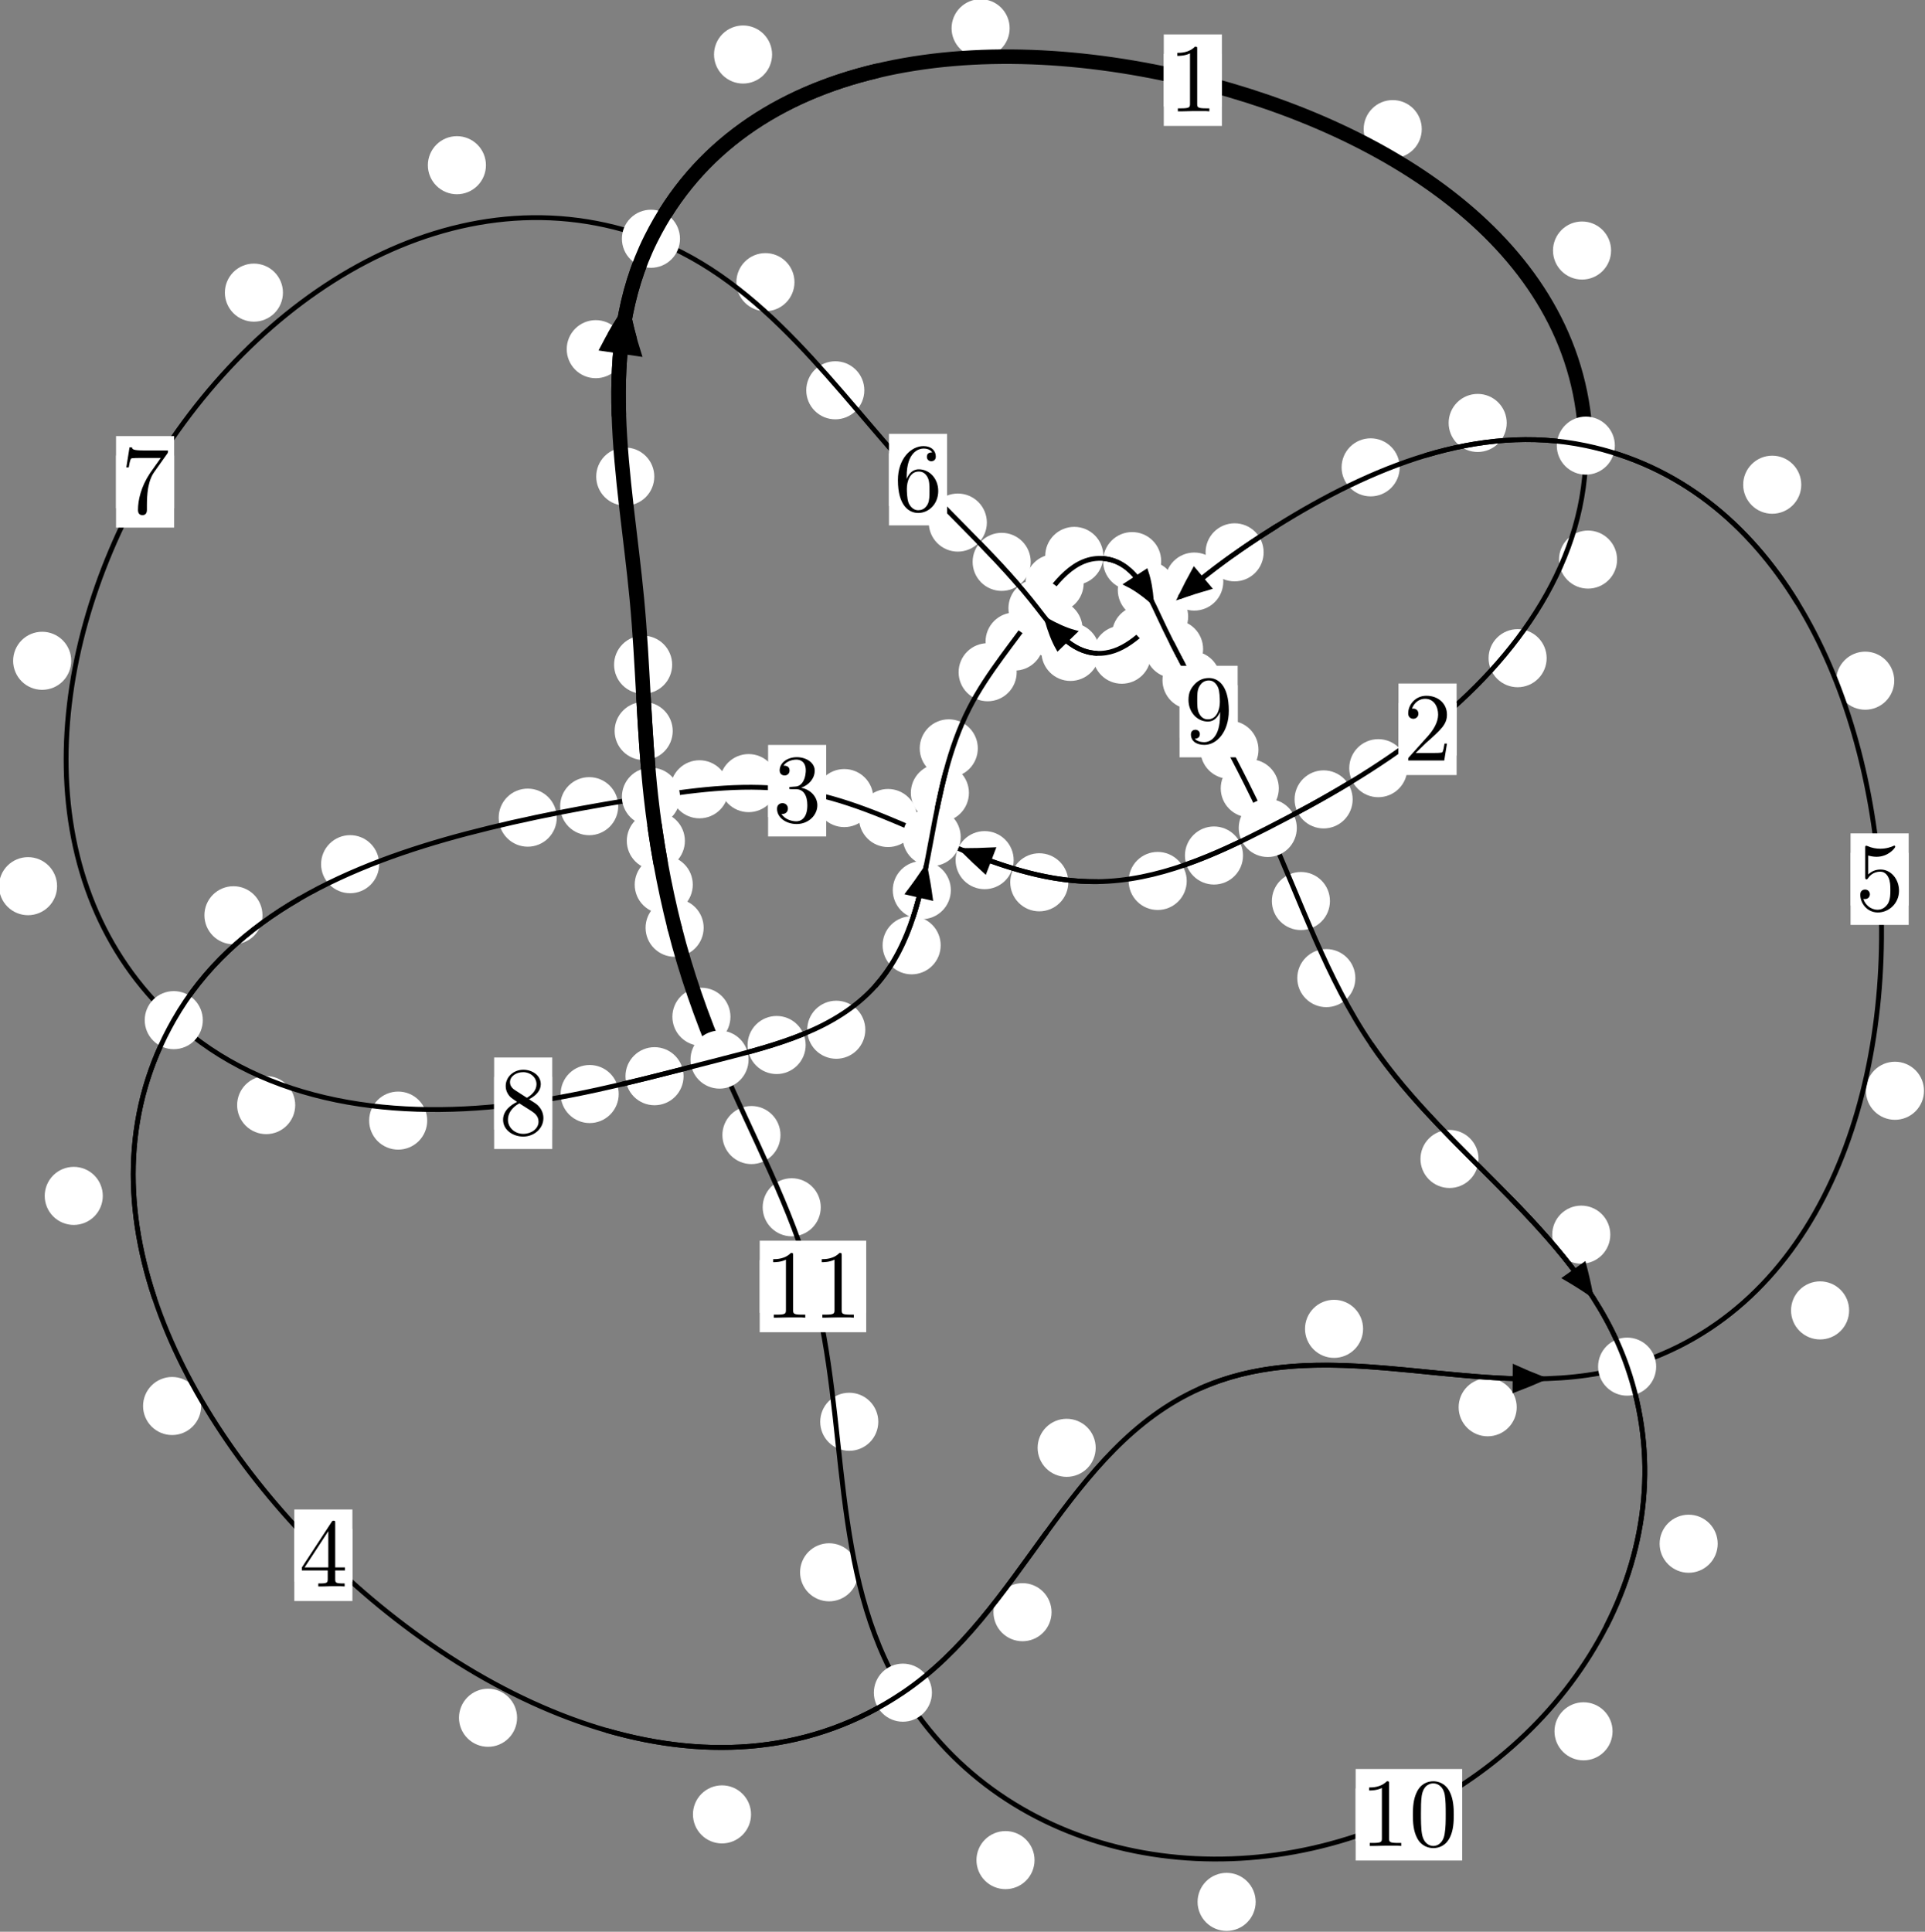 <?xml version="1.0"?>
<!-- Created by MetaPost 1.999 on 2021.07.06:0004 -->
<svg version="1.1" xmlns="http://www.w3.org/2000/svg" xmlns:xlink="http://www.w3.org/1999/xlink" width="198.132" height="198.818" viewBox="0 0 198.132 198.818">
<rect x="0" y="0" width="198.132" height="198.818" fill="#808080" stroke="none"/>
<!-- Original BoundingBox: -67.102951 -116.734497 131.029480 82.083252 -->
  <defs>
    <g transform="scale(0.01,0.01)" id="GLYPHcmr10_48">
      <path style="fill-rule: evenodd;" d="M460 -320C460 -400,455 -480,420 -554C374 -650,292 -666,250 -666C190 -666,117 -640,76 -547C44 -478,39 -400,39 -320C39 -245,43 -155,84 -79C127 2,200 22,249 22C303 22,379 1,423 -94C455 -163,460 -241,460 -320M249 -0C210 -0,151 -25,133 -121C122 -181,122 -273,122 -332C122 -396,122 -462,130 -516C149 -635,224 -644,249 -644C282 -644,348 -626,367 -527C377 -471,377 -395,377 -332C377 -257,377 -189,366 -125C351 -30,294 -0,249 -0"></path>
    </g>
    <g transform="scale(0.01,0.01)" id="GLYPHcmr10_49">
      <path style="fill-rule: evenodd;" d="M294 -640C294 -664,294 -666,271 -666C209 -602,121 -602,89 -602L89 -571C109 -571,168 -571,220 -597L220 -79C220 -43,217 -31,127 -31L95 -31L95 -0L257 -0L130 -3L217 -3L257 -3L297 -3L384 -3L419 -0L419 -31L387 -31C297 -31,294 -42,294 -79"></path>
    </g>
    <g transform="scale(0.01,0.01)" id="GLYPHcmr10_50">
      <path style="fill-rule: evenodd;" d="M127 -77L233 -180C389 -318,449 -372,449 -472C449 -586,359 -666,237 -666C124 -666,50 -574,50 -485C50 -429,100 -429,103 -429C120 -429,155 -441,155 -482C155 -508,137 -534,102 -534C94 -534,92 -534,89 -533C112 -598,166 -635,224 -635C315 -635,358 -554,358 -472C358 -392,308 -313,253 -251L61 -37C50 -26,50 -24,50 -0L421 -0L449 -174L424 -174C419 -144,412 -100,402 -85C395 -77,329 -77,307 -77"></path>
    </g>
    <g transform="scale(0.01,0.01)" id="GLYPHcmr10_51">
      <path style="fill-rule: evenodd;" d="M290 -352C372 -379,430 -449,430 -528C430 -610,342 -666,246 -666C145 -666,69 -606,69 -530C69 -497,91 -478,120 -478C151 -478,171 -500,171 -529C171 -579,124 -579,109 -579C140 -628,206 -641,242 -641C283 -641,338 -619,338 -529C338 -517,336 -459,310 -415C280 -367,246 -364,221 -363C213 -362,189 -360,182 -360C174 -359,167 -358,167 -348C167 -337,174 -337,191 -337L235 -337C317 -337,354 -269,354 -171C354 -35,285 -6,241 -6C198 -6,123 -23,88 -82C123 -77,154 -99,154 -137C154 -173,127 -193,98 -193C74 -193,42 -179,42 -135C42 -44,135 22,244 22C366 22,457 -69,457 -171C457 -253,394 -331,290 -352"></path>
    </g>
    <g transform="scale(0.01,0.01)" id="GLYPHcmr10_52">
      <path style="fill-rule: evenodd;" d="M294 -165L294 -78C294 -42,292 -31,218 -31L197 -31L197 -0L332 -0L238 -3L290 -3L332 -3L374 -3L427 -3L468 -0L468 -31L447 -31C373 -31,371 -42,371 -78L371 -165L471 -165L471 -196L371 -196L371 -651C371 -671,371 -677,355 -677C346 -677,343 -677,335 -665L28 -196L28 -165M300 -196L56 -196L300 -569"></path>
    </g>
    <g transform="scale(0.01,0.01)" id="GLYPHcmr10_53">
      <path style="fill-rule: evenodd;" d="M449 -201C449 -320,367 -420,259 -420C211 -420,168 -404,132 -369L132 -564C152 -558,185 -551,217 -551C340 -551,410 -642,410 -655C410 -661,407 -666,400 -666C399 -666,397 -666,392 -663C372 -654,323 -634,256 -634C216 -634,170 -641,123 -662C115 -665,113 -665,111 -665C101 -665,101 -657,101 -641L101 -345C101 -327,101 -319,115 -319C122 -319,124 -322,128 -328C139 -344,176 -398,257 -398C309 -398,334 -352,342 -334C358 -297,360 -258,360 -208C360 -173,360 -113,336 -71C312 -32,275 -6,229 -6C156 -6,99 -59,82 -118C85 -117,88 -116,99 -116C132 -116,149 -141,149 -165C149 -189,132 -214,99 -214C85 -214,50 -207,50 -161C50 -75,119 22,231 22C347 22,449 -74,449 -201"></path>
    </g>
    <g transform="scale(0.01,0.01)" id="GLYPHcmr10_54">
      <path style="fill-rule: evenodd;" d="M132 -328L132 -352C132 -605,256 -641,307 -641C331 -641,373 -635,395 -601C380 -601,340 -601,340 -556C340 -525,364 -510,386 -510C402 -510,432 -519,432 -558C432 -618,388 -666,305 -666C177 -666,42 -537,42 -316C42 -49,158 22,251 22C362 22,457 -72,457 -204C457 -331,368 -427,257 -427C189 -427,152 -376,132 -328M251 -6C188 -6,158 -66,152 -81C134 -128,134 -208,134 -226C134 -304,166 -404,256 -404C272 -404,318 -404,349 -342C367 -305,367 -254,367 -205C367 -157,367 -107,350 -71C320 -11,274 -6,251 -6"></path>
    </g>
    <g transform="scale(0.01,0.01)" id="GLYPHcmr10_55">
      <path style="fill-rule: evenodd;" d="M476 -609C485 -621,485 -623,485 -644L242 -644C120 -644,118 -657,114 -676L89 -676L56 -470L81 -470C84 -486,93 -549,106 -561C113 -567,191 -567,204 -567L411 -567C400 -551,321 -442,299 -409C209 -274,176 -135,176 -33C176 -23,176 22,222 22C268 22,268 -23,268 -33L268 -84C268 -139,271 -194,279 -248C283 -271,297 -357,341 -419"></path>
    </g>
    <g transform="scale(0.01,0.01)" id="GLYPHcmr10_56">
      <path style="fill-rule: evenodd;" d="M163 -457C117 -487,113 -521,113 -538C113 -599,178 -641,249 -641C322 -641,386 -589,386 -517C386 -460,347 -412,287 -377M309 -362C381 -399,430 -451,430 -517C430 -609,341 -666,250 -666C150 -666,69 -592,69 -499C69 -481,71 -436,113 -389C124 -377,161 -352,186 -335C128 -306,42 -250,42 -151C42 -45,144 22,249 22C362 22,457 -61,457 -168C457 -204,446 -249,408 -291C389 -312,373 -322,309 -362M209 -320L332 -242C360 -223,407 -193,407 -132C407 -58,332 -6,250 -6C164 -6,92 -68,92 -151C92 -209,124 -273,209 -320"></path>
    </g>
    <g transform="scale(0.01,0.01)" id="GLYPHcmr10_57">
      <path style="fill-rule: evenodd;" d="M367 -318L367 -286C367 -52,263 -6,205 -6C188 -6,134 -8,107 -42C151 -42,159 -71,159 -88C159 -119,135 -134,113 -134C97 -134,67 -125,67 -86C67 -19,121 22,206 22C335 22,457 -114,457 -329C457 -598,342 -666,253 -666C198 -666,149 -648,106 -603C65 -558,42 -516,42 -441C42 -316,130 -218,242 -218C303 -218,344 -260,367 -318M243 -241C227 -241,181 -241,150 -304C132 -341,132 -391,132 -440C132 -494,132 -541,153 -578C180 -628,218 -641,253 -641C299 -641,332 -607,349 -562C361 -530,365 -467,365 -421C365 -338,331 -241,243 -241"></path>
    </g>
  </defs>
  <path d="M71.305 91.052C71.305 90.259,70.991 89.499,70.43 88.939C69.87 88.378,69.109 88.063,68.317 88.063C67.524 88.063,66.764 88.378,66.203 88.939C65.643 89.499,65.328 90.259,65.328 91.052C65.328 91.845,65.643 92.605,66.203 93.165C66.764 93.726,67.524 94.041,68.317 94.041C69.109 94.041,69.87 93.726,70.43 93.165C70.991 92.605,71.305 91.845,71.305 91.052Z" style="fill: rgb(100%,100%,100%);stroke: none;"></path>
  <path d="M72.424 95.487C72.424 94.694,72.109 93.934,71.548 93.373C70.988 92.813,70.228 92.498,69.435 92.498C68.642 92.498,67.882 92.813,67.322 93.373C66.761 93.934,66.446 94.694,66.446 95.487C66.446 96.279,66.761 97.04,67.322 97.6C67.882 98.161,68.642 98.476,69.435 98.476C70.228 98.476,70.988 98.161,71.548 97.6C72.109 97.04,72.424 96.279,72.424 95.487Z" style="fill: rgb(100%,100%,100%);stroke: none;"></path>
  <path d="M69.24 75.235C69.24 74.442,68.925 73.682,68.365 73.122C67.804 72.561,67.044 72.246,66.251 72.246C65.459 72.246,64.698 72.561,64.138 73.122C63.577 73.682,63.262 74.442,63.262 75.235C63.262 76.028,63.577 76.788,64.138 77.348C64.698 77.909,65.459 78.224,66.251 78.224C67.044 78.224,67.804 77.909,68.365 77.348C68.925 76.788,69.24 76.028,69.24 75.235Z" style="fill: rgb(100%,100%,100%);stroke: none;"></path>
  <path d="M70.492 86.546C70.492 85.753,70.177 84.993,69.616 84.433C69.056 83.872,68.296 83.557,67.503 83.557C66.71 83.557,65.95 83.872,65.39 84.433C64.829 84.993,64.514 85.753,64.514 86.546C64.514 87.339,64.829 88.099,65.39 88.659C65.95 89.22,66.71 89.535,67.503 89.535C68.296 89.535,69.056 89.22,69.616 88.659C70.177 88.099,70.492 87.339,70.492 86.546Z" style="fill: rgb(100%,100%,100%);stroke: none;"></path>
  <path d="M67.343 49.052C67.343 48.259,67.028 47.499,66.468 46.938C65.907 46.378,65.147 46.063,64.354 46.063C63.562 46.063,62.801 46.378,62.241 46.938C61.681 47.499,61.366 48.259,61.366 49.052C61.366 49.844,61.681 50.604,62.241 51.165C62.801 51.725,63.562 52.04,64.354 52.04C65.147 52.04,65.907 51.725,66.468 51.165C67.028 50.604,67.343 49.844,67.343 49.052Z" style="fill: rgb(100%,100%,100%);stroke: none;"></path>
  <path d="M69.182 68.414C69.182 67.622,68.867 66.861,68.307 66.301C67.746 65.74,66.986 65.425,66.193 65.425C65.401 65.425,64.641 65.74,64.08 66.301C63.52 66.861,63.205 67.622,63.205 68.414C63.205 69.207,63.52 69.967,64.08 70.528C64.641 71.088,65.401 71.403,66.193 71.403C66.986 71.403,67.746 71.088,68.307 70.528C68.867 69.967,69.182 69.207,69.182 68.414Z" style="fill: rgb(100%,100%,100%);stroke: none;"></path>
  <path d="M79.468 5.611C79.468 4.819,79.153 4.058,78.593 3.498C78.032 2.937,77.272 2.622,76.479 2.622C75.687 2.622,74.926 2.937,74.366 3.498C73.805 4.058,73.491 4.819,73.491 5.611C73.491 6.404,73.805 7.164,74.366 7.725C74.926 8.285,75.687 8.6,76.479 8.6C77.272 8.6,78.032 8.285,78.593 7.725C79.153 7.164,79.468 6.404,79.468 5.611Z" style="fill: rgb(100%,100%,100%);stroke: none;"></path>
  <path d="M64.308 35.937C64.308 35.145,63.993 34.384,63.433 33.824C62.872 33.263,62.112 32.949,61.319 32.949C60.527 32.949,59.767 33.263,59.206 33.824C58.646 34.384,58.331 35.145,58.331 35.937C58.331 36.73,58.646 37.49,59.206 38.051C59.767 38.611,60.527 38.926,61.319 38.926C62.112 38.926,62.872 38.611,63.433 38.051C63.993 37.49,64.308 36.73,64.308 35.937Z" style="fill: rgb(100%,100%,100%);stroke: none;"></path>
  <path d="M146.336 13.288C146.336 12.496,146.021 11.736,145.461 11.175C144.9 10.615,144.14 10.3,143.347 10.3C142.555 10.3,141.794 10.615,141.234 11.175C140.673 11.736,140.358 12.496,140.358 13.288C140.358 14.081,140.673 14.841,141.234 15.402C141.794 15.962,142.555 16.277,143.347 16.277C144.14 16.277,144.9 15.962,145.461 15.402C146.021 14.841,146.336 14.081,146.336 13.288Z" style="fill: rgb(100%,100%,100%);stroke: none;"></path>
  <path d="M103.919 2.905C103.919 2.113,103.604 1.353,103.043 0.792C102.483 0.232,101.722 -0.083,100.93 -0.083C100.137 -0.083,99.377 0.232,98.816 0.792C98.256 1.353,97.941 2.113,97.941 2.905C97.941 3.698,98.256 4.458,98.816 5.019C99.377 5.579,100.137 5.894,100.93 5.894C101.722 5.894,102.483 5.579,103.043 5.019C103.604 4.458,103.919 3.698,103.919 2.905Z" style="fill: rgb(100%,100%,100%);stroke: none;"></path>
  <path d="M166.439 57.593C166.439 56.8,166.124 56.04,165.563 55.48C165.003 54.919,164.243 54.604,163.45 54.604C162.657 54.604,161.897 54.919,161.337 55.48C160.776 56.04,160.461 56.8,160.461 57.593C160.461 58.386,160.776 59.146,161.337 59.706C161.897 60.267,162.657 60.582,163.45 60.582C164.243 60.582,165.003 60.267,165.563 59.706C166.124 59.146,166.439 58.386,166.439 57.593Z" style="fill: rgb(100%,100%,100%);stroke: none;"></path>
  <path d="M165.821 25.785C165.821 24.992,165.506 24.232,164.946 23.672C164.385 23.111,163.625 22.796,162.833 22.796C162.04 22.796,161.28 23.111,160.719 23.672C160.159 24.232,159.844 24.992,159.844 25.785C159.844 26.578,160.159 27.338,160.719 27.898C161.28 28.459,162.04 28.774,162.833 28.774C163.625 28.774,164.385 28.459,164.946 27.898C165.506 27.338,165.821 26.578,165.821 25.785Z" style="fill: rgb(100%,100%,100%);stroke: none;"></path>
  <path d="M144.849 79.063C144.849 78.27,144.534 77.51,143.974 76.949C143.413 76.389,142.653 76.074,141.86 76.074C141.068 76.074,140.308 76.389,139.747 76.949C139.187 77.51,138.872 78.27,138.872 79.063C138.872 79.855,139.187 80.615,139.747 81.176C140.308 81.736,141.068 82.051,141.86 82.051C142.653 82.051,143.413 81.736,143.974 81.176C144.534 80.615,144.849 79.855,144.849 79.063Z" style="fill: rgb(100%,100%,100%);stroke: none;"></path>
  <path d="M159.19 67.742C159.19 66.949,158.875 66.189,158.315 65.629C157.754 65.068,156.994 64.753,156.201 64.753C155.409 64.753,154.649 65.068,154.088 65.629C153.528 66.189,153.213 66.949,153.213 67.742C153.213 68.535,153.528 69.295,154.088 69.855C154.649 70.416,155.409 70.731,156.201 70.731C156.994 70.731,157.754 70.416,158.315 69.855C158.875 69.295,159.19 68.535,159.19 67.742Z" style="fill: rgb(100%,100%,100%);stroke: none;"></path>
  <path d="M127.939 88.051C127.939 87.258,127.624 86.498,127.064 85.938C126.503 85.377,125.743 85.062,124.95 85.062C124.158 85.062,123.397 85.377,122.837 85.938C122.276 86.498,121.961 87.258,121.961 88.051C121.961 88.844,122.276 89.604,122.837 90.164C123.397 90.725,124.158 91.04,124.95 91.04C125.743 91.04,126.503 90.725,127.064 90.164C127.624 89.604,127.939 88.844,127.939 88.051Z" style="fill: rgb(100%,100%,100%);stroke: none;"></path>
  <path d="M139.223 82.275C139.223 81.482,138.908 80.722,138.348 80.162C137.787 79.601,137.027 79.286,136.235 79.286C135.442 79.286,134.682 79.601,134.121 80.162C133.561 80.722,133.246 81.482,133.246 82.275C133.246 83.068,133.561 83.828,134.121 84.388C134.682 84.949,135.442 85.264,136.235 85.264C137.027 85.264,137.787 84.949,138.348 84.388C138.908 83.828,139.223 83.068,139.223 82.275Z" style="fill: rgb(100%,100%,100%);stroke: none;"></path>
  <path d="M109.958 90.807C109.958 90.015,109.643 89.255,109.082 88.694C108.522 88.134,107.762 87.819,106.969 87.819C106.176 87.819,105.416 88.134,104.856 88.694C104.295 89.255,103.98 90.015,103.98 90.807C103.98 91.6,104.295 92.36,104.856 92.921C105.416 93.481,106.176 93.796,106.969 93.796C107.762 93.796,108.522 93.481,109.082 92.921C109.643 92.36,109.958 91.6,109.958 90.807Z" style="fill: rgb(100%,100%,100%);stroke: none;"></path>
  <path d="M122.145 90.67C122.145 89.877,121.83 89.117,121.269 88.556C120.709 87.996,119.949 87.681,119.156 87.681C118.363 87.681,117.603 87.996,117.043 88.556C116.482 89.117,116.167 89.877,116.167 90.67C116.167 91.462,116.482 92.223,117.043 92.783C117.603 93.344,118.363 93.658,119.156 93.658C119.949 93.658,120.709 93.344,121.269 92.783C121.83 92.223,122.145 91.462,122.145 90.67Z" style="fill: rgb(100%,100%,100%);stroke: none;"></path>
  <path d="M94.39 84.192C94.39 83.399,94.075 82.639,93.514 82.079C92.954 81.518,92.194 81.203,91.401 81.203C90.608 81.203,89.848 81.518,89.288 82.079C88.727 82.639,88.412 83.399,88.412 84.192C88.412 84.985,88.727 85.745,89.288 86.305C89.848 86.866,90.608 87.181,91.401 87.181C92.194 87.181,92.954 86.866,93.514 86.305C94.075 85.745,94.39 84.985,94.39 84.192Z" style="fill: rgb(100%,100%,100%);stroke: none;"></path>
  <path d="M104.333 88.527C104.333 87.735,104.018 86.975,103.458 86.414C102.897 85.854,102.137 85.539,101.344 85.539C100.552 85.539,99.792 85.854,99.231 86.414C98.671 86.975,98.356 87.735,98.356 88.527C98.356 89.32,98.671 90.08,99.231 90.641C99.792 91.201,100.552 91.516,101.344 91.516C102.137 91.516,102.897 91.201,103.458 90.641C104.018 90.08,104.333 89.32,104.333 88.527Z" style="fill: rgb(100%,100%,100%);stroke: none;"></path>
  <path d="M80.042 80.6C80.042 79.807,79.727 79.047,79.167 78.487C78.606 77.926,77.846 77.611,77.053 77.611C76.261 77.611,75.501 77.926,74.94 78.487C74.38 79.047,74.065 79.807,74.065 80.6C74.065 81.393,74.38 82.153,74.94 82.713C75.501 83.274,76.261 83.589,77.053 83.589C77.846 83.589,78.606 83.274,79.167 82.713C79.727 82.153,80.042 81.393,80.042 80.6Z" style="fill: rgb(100%,100%,100%);stroke: none;"></path>
  <path d="M89.885 82.139C89.885 81.347,89.57 80.587,89.01 80.026C88.449 79.466,87.689 79.151,86.897 79.151C86.104 79.151,85.344 79.466,84.783 80.026C84.223 80.587,83.908 81.347,83.908 82.139C83.908 82.932,84.223 83.692,84.783 84.253C85.344 84.813,86.104 85.128,86.897 85.128C87.689 85.128,88.449 84.813,89.01 84.253C89.57 83.692,89.885 82.932,89.885 82.139Z" style="fill: rgb(100%,100%,100%);stroke: none;"></path>
  <path d="M63.632 82.973C63.632 82.181,63.317 81.421,62.757 80.86C62.196 80.3,61.436 79.985,60.644 79.985C59.851 79.985,59.091 80.3,58.53 80.86C57.97 81.421,57.655 82.181,57.655 82.973C57.655 83.766,57.97 84.526,58.53 85.087C59.091 85.647,59.851 85.962,60.644 85.962C61.436 85.962,62.196 85.647,62.757 85.087C63.317 84.526,63.632 83.766,63.632 82.973Z" style="fill: rgb(100%,100%,100%);stroke: none;"></path>
  <path d="M74.98 81.236C74.98 80.443,74.665 79.683,74.104 79.122C73.544 78.562,72.784 78.247,71.991 78.247C71.198 78.247,70.438 78.562,69.878 79.122C69.317 79.683,69.002 80.443,69.002 81.236C69.002 82.028,69.317 82.789,69.878 83.349C70.438 83.91,71.198 84.224,71.991 84.224C72.784 84.224,73.544 83.91,74.104 83.349C74.665 82.789,74.98 82.028,74.98 81.236Z" style="fill: rgb(100%,100%,100%);stroke: none;"></path>
  <path d="M39.026 88.944C39.026 88.151,38.711 87.391,38.15 86.831C37.59 86.27,36.83 85.955,36.037 85.955C35.244 85.955,34.484 86.27,33.924 86.831C33.363 87.391,33.048 88.151,33.048 88.944C33.048 89.737,33.363 90.497,33.924 91.057C34.484 91.618,35.244 91.933,36.037 91.933C36.83 91.933,37.59 91.618,38.15 91.057C38.711 90.497,39.026 89.737,39.026 88.944Z" style="fill: rgb(100%,100%,100%);stroke: none;"></path>
  <path d="M57.306 84.154C57.306 83.362,56.991 82.601,56.43 82.041C55.87 81.48,55.11 81.166,54.317 81.166C53.524 81.166,52.764 81.48,52.204 82.041C51.643 82.601,51.328 83.362,51.328 84.154C51.328 84.947,51.643 85.707,52.204 86.268C52.764 86.828,53.524 87.143,54.317 87.143C55.11 87.143,55.87 86.828,56.43 86.268C56.991 85.707,57.306 84.947,57.306 84.154Z" style="fill: rgb(100%,100%,100%);stroke: none;"></path>
  <path d="M10.58 123.083C10.58 122.291,10.265 121.531,9.705 120.97C9.144 120.41,8.384 120.095,7.592 120.095C6.799 120.095,6.039 120.41,5.478 120.97C4.918 121.531,4.603 122.291,4.603 123.083C4.603 123.876,4.918 124.636,5.478 125.197C6.039 125.757,6.799 126.072,7.592 126.072C8.384 126.072,9.144 125.757,9.705 125.197C10.265 124.636,10.58 123.876,10.58 123.083Z" style="fill: rgb(100%,100%,100%);stroke: none;"></path>
  <path d="M27.017 94.199C27.017 93.407,26.702 92.647,26.142 92.086C25.581 91.526,24.821 91.211,24.029 91.211C23.236 91.211,22.476 91.526,21.915 92.086C21.355 92.647,21.04 93.407,21.04 94.199C21.04 94.992,21.355 95.752,21.915 96.313C22.476 96.873,23.236 97.188,24.029 97.188C24.821 97.188,25.581 96.873,26.142 96.313C26.702 95.752,27.017 94.992,27.017 94.199Z" style="fill: rgb(100%,100%,100%);stroke: none;"></path>
  <path d="M53.22 176.796C53.22 176.003,52.905 175.243,52.344 174.683C51.784 174.122,51.024 173.807,50.231 173.807C49.438 173.807,48.678 174.122,48.118 174.683C47.557 175.243,47.242 176.003,47.242 176.796C47.242 177.589,47.557 178.349,48.118 178.909C48.678 179.47,49.438 179.785,50.231 179.785C51.024 179.785,51.784 179.47,52.344 178.909C52.905 178.349,53.22 177.589,53.22 176.796Z" style="fill: rgb(100%,100%,100%);stroke: none;"></path>
  <path d="M20.704 144.71C20.704 143.917,20.389 143.157,19.828 142.596C19.268 142.036,18.508 141.721,17.715 141.721C16.922 141.721,16.162 142.036,15.602 142.596C15.041 143.157,14.726 143.917,14.726 144.71C14.726 145.502,15.041 146.262,15.602 146.823C16.162 147.383,16.922 147.698,17.715 147.698C18.508 147.698,19.268 147.383,19.828 146.823C20.389 146.262,20.704 145.502,20.704 144.71Z" style="fill: rgb(100%,100%,100%);stroke: none;"></path>
  <path d="M108.231 165.93C108.231 165.137,107.917 164.377,107.356 163.817C106.796 163.256,106.035 162.941,105.243 162.941C104.45 162.941,103.69 163.256,103.129 163.817C102.569 164.377,102.254 165.137,102.254 165.93C102.254 166.723,102.569 167.483,103.129 168.043C103.69 168.604,104.45 168.919,105.243 168.919C106.035 168.919,106.796 168.604,107.356 168.043C107.917 167.483,108.231 166.723,108.231 165.93Z" style="fill: rgb(100%,100%,100%);stroke: none;"></path>
  <path d="M77.301 186.741C77.301 185.948,76.986 185.188,76.425 184.628C75.865 184.067,75.104 183.752,74.312 183.752C73.519 183.752,72.759 184.067,72.198 184.628C71.638 185.188,71.323 185.948,71.323 186.741C71.323 187.534,71.638 188.294,72.198 188.854C72.759 189.415,73.519 189.73,74.312 189.73C75.104 189.73,75.865 189.415,76.425 188.854C76.986 188.294,77.301 187.534,77.301 186.741Z" style="fill: rgb(100%,100%,100%);stroke: none;"></path>
  <path d="M140.296 136.767C140.296 135.974,139.981 135.214,139.421 134.654C138.86 134.093,138.1 133.778,137.307 133.778C136.515 133.778,135.754 134.093,135.194 134.654C134.634 135.214,134.319 135.974,134.319 136.767C134.319 137.56,134.634 138.32,135.194 138.88C135.754 139.441,136.515 139.756,137.307 139.756C138.1 139.756,138.86 139.441,139.421 138.88C139.981 138.32,140.296 137.56,140.296 136.767Z" style="fill: rgb(100%,100%,100%);stroke: none;"></path>
  <path d="M112.775 149.014C112.775 148.221,112.46 147.461,111.9 146.9C111.339 146.34,110.579 146.025,109.786 146.025C108.994 146.025,108.233 146.34,107.673 146.9C107.113 147.461,106.798 148.221,106.798 149.014C106.798 149.806,107.113 150.566,107.673 151.127C108.233 151.687,108.994 152.002,109.786 152.002C110.579 152.002,111.339 151.687,111.9 151.127C112.46 150.566,112.775 149.806,112.775 149.014Z" style="fill: rgb(100%,100%,100%);stroke: none;"></path>
  <path d="M190.322 134.87C190.322 134.078,190.007 133.317,189.446 132.757C188.886 132.196,188.126 131.881,187.333 131.881C186.54 131.881,185.78 132.196,185.22 132.757C184.659 133.317,184.344 134.078,184.344 134.87C184.344 135.663,184.659 136.423,185.22 136.984C185.78 137.544,186.54 137.859,187.333 137.859C188.126 137.859,188.886 137.544,189.446 136.984C190.007 136.423,190.322 135.663,190.322 134.87Z" style="fill: rgb(100%,100%,100%);stroke: none;"></path>
  <path d="M156.109 144.839C156.109 144.046,155.794 143.286,155.234 142.726C154.673 142.165,153.913 141.85,153.12 141.85C152.328 141.85,151.568 142.165,151.007 142.726C150.447 143.286,150.132 144.046,150.132 144.839C150.132 145.632,150.447 146.392,151.007 146.952C151.568 147.513,152.328 147.828,153.12 147.828C153.913 147.828,154.673 147.513,155.234 146.952C155.794 146.392,156.109 145.632,156.109 144.839Z" style="fill: rgb(100%,100%,100%);stroke: none;"></path>
  <path d="M194.967 70.058C194.967 69.265,194.652 68.505,194.092 67.945C193.531 67.384,192.771 67.069,191.978 67.069C191.186 67.069,190.425 67.384,189.865 67.945C189.305 68.505,188.99 69.265,188.99 70.058C188.99 70.851,189.305 71.611,189.865 72.171C190.425 72.732,191.186 73.047,191.978 73.047C192.771 73.047,193.531 72.732,194.092 72.171C194.652 71.611,194.967 70.851,194.967 70.058Z" style="fill: rgb(100%,100%,100%);stroke: none;"></path>
  <path d="M198.029 112.264C198.029 111.472,197.715 110.711,197.154 110.151C196.594 109.59,195.833 109.275,195.041 109.275C194.248 109.275,193.488 109.59,192.927 110.151C192.367 110.711,192.052 111.472,192.052 112.264C192.052 113.057,192.367 113.817,192.927 114.378C193.488 114.938,194.248 115.253,195.041 115.253C195.833 115.253,196.594 114.938,197.154 114.378C197.715 113.817,198.029 113.057,198.029 112.264Z" style="fill: rgb(100%,100%,100%);stroke: none;"></path>
  <path d="M155.08 43.531C155.08 42.738,154.765 41.978,154.205 41.418C153.645 40.857,152.884 40.542,152.092 40.542C151.299 40.542,150.539 40.857,149.978 41.418C149.418 41.978,149.103 42.738,149.103 43.531C149.103 44.324,149.418 45.084,149.978 45.644C150.539 46.205,151.299 46.52,152.092 46.52C152.884 46.52,153.645 46.205,154.205 45.644C154.765 45.084,155.08 44.324,155.08 43.531Z" style="fill: rgb(100%,100%,100%);stroke: none;"></path>
  <path d="M185.397 49.888C185.397 49.095,185.082 48.335,184.521 47.775C183.961 47.214,183.201 46.899,182.408 46.899C181.615 46.899,180.855 47.214,180.295 47.775C179.734 48.335,179.419 49.095,179.419 49.888C179.419 50.681,179.734 51.441,180.295 52.001C180.855 52.562,181.615 52.877,182.408 52.877C183.201 52.877,183.961 52.562,184.521 52.001C185.082 51.441,185.397 50.681,185.397 49.888Z" style="fill: rgb(100%,100%,100%);stroke: none;"></path>
  <path d="M130.062 56.848C130.062 56.055,129.747 55.295,129.187 54.734C128.626 54.174,127.866 53.859,127.074 53.859C126.281 53.859,125.521 54.174,124.96 54.734C124.4 55.295,124.085 56.055,124.085 56.848C124.085 57.64,124.4 58.401,124.96 58.961C125.521 59.522,126.281 59.836,127.074 59.836C127.866 59.836,128.626 59.522,129.187 58.961C129.747 58.401,130.062 57.64,130.062 56.848Z" style="fill: rgb(100%,100%,100%);stroke: none;"></path>
  <path d="M144.062 48.101C144.062 47.308,143.747 46.548,143.187 45.987C142.626 45.427,141.866 45.112,141.074 45.112C140.281 45.112,139.521 45.427,138.96 45.987C138.4 46.548,138.085 47.308,138.085 48.101C138.085 48.893,138.4 49.653,138.96 50.214C139.521 50.774,140.281 51.089,141.074 51.089C141.866 51.089,142.626 50.774,143.187 50.214C143.747 49.653,144.062 48.893,144.062 48.101Z" style="fill: rgb(100%,100%,100%);stroke: none;"></path>
  <path d="M120.429 65.318C120.429 64.526,120.115 63.765,119.554 63.205C118.994 62.644,118.233 62.329,117.441 62.329C116.648 62.329,115.888 62.644,115.327 63.205C114.767 63.765,114.452 64.526,114.452 65.318C114.452 66.111,114.767 66.871,115.327 67.432C115.888 67.992,116.648 68.307,117.441 68.307C118.233 68.307,118.994 67.992,119.554 67.432C120.115 66.871,120.429 66.111,120.429 65.318Z" style="fill: rgb(100%,100%,100%);stroke: none;"></path>
  <path d="M125.91 59.856C125.91 59.063,125.595 58.303,125.034 57.742C124.474 57.182,123.714 56.867,122.921 56.867C122.128 56.867,121.368 57.182,120.808 57.742C120.247 58.303,119.932 59.063,119.932 59.856C119.932 60.648,120.247 61.409,120.808 61.969C121.368 62.529,122.128 62.844,122.921 62.844C123.714 62.844,124.474 62.529,125.034 61.969C125.595 61.409,125.91 60.648,125.91 59.856Z" style="fill: rgb(100%,100%,100%);stroke: none;"></path>
  <path d="M113.169 67.094C113.169 66.301,112.854 65.541,112.293 64.981C111.733 64.42,110.973 64.105,110.18 64.105C109.387 64.105,108.627 64.42,108.067 64.981C107.506 65.541,107.191 66.301,107.191 67.094C107.191 67.887,107.506 68.647,108.067 69.207C108.627 69.768,109.387 70.083,110.18 70.083C110.973 70.083,111.733 69.768,112.293 69.207C112.854 68.647,113.169 67.887,113.169 67.094Z" style="fill: rgb(100%,100%,100%);stroke: none;"></path>
  <path d="M118.452 67.383C118.452 66.591,118.137 65.831,117.576 65.27C117.016 64.71,116.256 64.395,115.463 64.395C114.67 64.395,113.91 64.71,113.35 65.27C112.789 65.831,112.474 66.591,112.474 67.383C112.474 68.176,112.789 68.936,113.35 69.497C113.91 70.057,114.67 70.372,115.463 70.372C116.256 70.372,117.016 70.057,117.576 69.497C118.137 68.936,118.452 68.176,118.452 67.383Z" style="fill: rgb(100%,100%,100%);stroke: none;"></path>
  <path d="M106.087 57.828C106.087 57.035,105.772 56.275,105.211 55.715C104.651 55.154,103.89 54.839,103.098 54.839C102.305 54.839,101.545 55.154,100.984 55.715C100.424 56.275,100.109 57.035,100.109 57.828C100.109 58.621,100.424 59.381,100.984 59.941C101.545 60.502,102.305 60.817,103.098 60.817C103.89 60.817,104.651 60.502,105.211 59.941C105.772 59.381,106.087 58.621,106.087 57.828Z" style="fill: rgb(100%,100%,100%);stroke: none;"></path>
  <path d="M111.42 64.732C111.42 63.939,111.105 63.179,110.544 62.619C109.984 62.058,109.224 61.743,108.431 61.743C107.638 61.743,106.878 62.058,106.318 62.619C105.757 63.179,105.442 63.939,105.442 64.732C105.442 65.525,105.757 66.285,106.318 66.845C106.878 67.406,107.638 67.721,108.431 67.721C109.224 67.721,109.984 67.406,110.544 66.845C111.105 66.285,111.42 65.525,111.42 64.732Z" style="fill: rgb(100%,100%,100%);stroke: none;"></path>
  <path d="M88.962 40.171C88.962 39.378,88.647 38.618,88.087 38.057C87.526 37.497,86.766 37.182,85.974 37.182C85.181 37.182,84.421 37.497,83.86 38.057C83.3 38.618,82.985 39.378,82.985 40.171C82.985 40.963,83.3 41.723,83.86 42.284C84.421 42.844,85.181 43.159,85.974 43.159C86.766 43.159,87.526 42.844,88.087 42.284C88.647 41.723,88.962 40.963,88.962 40.171Z" style="fill: rgb(100%,100%,100%);stroke: none;"></path>
  <path d="M101.573 53.785C101.573 52.992,101.258 52.232,100.698 51.672C100.137 51.111,99.377 50.796,98.584 50.796C97.792 50.796,97.031 51.111,96.471 51.672C95.91 52.232,95.595 52.992,95.595 53.785C95.595 54.578,95.91 55.338,96.471 55.898C97.031 56.459,97.792 56.774,98.584 56.774C99.377 56.774,100.137 56.459,100.698 55.898C101.258 55.338,101.573 54.578,101.573 53.785Z" style="fill: rgb(100%,100%,100%);stroke: none;"></path>
  <path d="M50.016 17.004C50.016 16.212,49.701 15.451,49.14 14.891C48.58 14.33,47.82 14.015,47.027 14.015C46.234 14.015,45.474 14.33,44.914 14.891C44.353 15.451,44.038 16.212,44.038 17.004C44.038 17.797,44.353 18.557,44.914 19.118C45.474 19.678,46.234 19.993,47.027 19.993C47.82 19.993,48.58 19.678,49.14 19.118C49.701 18.557,50.016 17.797,50.016 17.004Z" style="fill: rgb(100%,100%,100%);stroke: none;"></path>
  <path d="M81.772 29.039C81.772 28.247,81.457 27.486,80.896 26.926C80.336 26.366,79.576 26.051,78.783 26.051C77.99 26.051,77.23 26.366,76.67 26.926C76.109 27.486,75.794 28.247,75.794 29.039C75.794 29.832,76.109 30.592,76.67 31.153C77.23 31.713,77.99 32.028,78.783 32.028C79.576 32.028,80.336 31.713,80.896 31.153C81.457 30.592,81.772 29.832,81.772 29.039Z" style="fill: rgb(100%,100%,100%);stroke: none;"></path>
  <path d="M7.329 68.011C7.329 67.218,7.014 66.458,6.454 65.897C5.893 65.337,5.133 65.022,4.34 65.022C3.548 65.022,2.787 65.337,2.227 65.897C1.667 66.458,1.352 67.218,1.352 68.011C1.352 68.803,1.667 69.564,2.227 70.124C2.787 70.685,3.548 70.999,4.34 70.999C5.133 70.999,5.893 70.685,6.454 70.124C7.014 69.564,7.329 68.803,7.329 68.011Z" style="fill: rgb(100%,100%,100%);stroke: none;"></path>
  <path d="M29.122 30.119C29.122 29.326,28.807 28.566,28.247 28.005C27.686 27.445,26.926 27.13,26.133 27.13C25.341 27.13,24.58 27.445,24.02 28.005C23.46 28.566,23.145 29.326,23.145 30.119C23.145 30.911,23.46 31.671,24.02 32.232C24.58 32.792,25.341 33.107,26.133 33.107C26.926 33.107,27.686 32.792,28.247 32.232C28.807 31.671,29.122 30.911,29.122 30.119Z" style="fill: rgb(100%,100%,100%);stroke: none;"></path>
  <path d="M30.385 113.739C30.385 112.947,30.07 112.186,29.509 111.626C28.949 111.065,28.189 110.751,27.396 110.751C26.603 110.751,25.843 111.065,25.283 111.626C24.722 112.186,24.407 112.947,24.407 113.739C24.407 114.532,24.722 115.292,25.283 115.853C25.843 116.413,26.603 116.728,27.396 116.728C28.189 116.728,28.949 116.413,29.509 115.853C30.07 115.292,30.385 114.532,30.385 113.739Z" style="fill: rgb(100%,100%,100%);stroke: none;"></path>
  <path d="M5.875 91.207C5.875 90.414,5.56 89.654,4.999 89.093C4.439 88.533,3.678 88.218,2.886 88.218C2.093 88.218,1.333 88.533,0.772 89.093C0.212 89.654,-0.103 90.414,-0.103 91.207C-0.103 91.999,0.212 92.759,0.772 93.32C1.333 93.88,2.093 94.195,2.886 94.195C3.678 94.195,4.439 93.88,4.999 93.32C5.56 92.759,5.875 91.999,5.875 91.207Z" style="fill: rgb(100%,100%,100%);stroke: none;"></path>
  <path d="M63.682 112.599C63.682 111.807,63.367 111.047,62.806 110.486C62.246 109.926,61.486 109.611,60.693 109.611C59.9 109.611,59.14 109.926,58.58 110.486C58.019 111.047,57.704 111.807,57.704 112.599C57.704 113.392,58.019 114.152,58.58 114.713C59.14 115.273,59.9 115.588,60.693 115.588C61.486 115.588,62.246 115.273,62.806 114.713C63.367 114.152,63.682 113.392,63.682 112.599Z" style="fill: rgb(100%,100%,100%);stroke: none;"></path>
  <path d="M43.971 115.334C43.971 114.542,43.656 113.781,43.096 113.221C42.535 112.66,41.775 112.346,40.982 112.346C40.19 112.346,39.429 112.66,38.869 113.221C38.309 113.781,37.994 114.542,37.994 115.334C37.994 116.127,38.309 116.887,38.869 117.448C39.429 118.008,40.19 118.323,40.982 118.323C41.775 118.323,42.535 118.008,43.096 117.448C43.656 116.887,43.971 116.127,43.971 115.334Z" style="fill: rgb(100%,100%,100%);stroke: none;"></path>
  <path d="M82.924 107.555C82.924 106.762,82.609 106.002,82.049 105.441C81.488 104.881,80.728 104.566,79.935 104.566C79.143 104.566,78.382 104.881,77.822 105.441C77.261 106.002,76.947 106.762,76.947 107.555C76.947 108.347,77.261 109.108,77.822 109.668C78.382 110.229,79.143 110.544,79.935 110.544C80.728 110.544,81.488 110.229,82.049 109.668C82.609 109.108,82.924 108.347,82.924 107.555Z" style="fill: rgb(100%,100%,100%);stroke: none;"></path>
  <path d="M70.356 110.766C70.356 109.974,70.041 109.213,69.48 108.653C68.92 108.092,68.16 107.777,67.367 107.777C66.574 107.777,65.814 108.092,65.254 108.653C64.693 109.213,64.378 109.974,64.378 110.766C64.378 111.559,64.693 112.319,65.254 112.88C65.814 113.44,66.574 113.755,67.367 113.755C68.16 113.755,68.92 113.44,69.48 112.88C70.041 112.319,70.356 111.559,70.356 110.766Z" style="fill: rgb(100%,100%,100%);stroke: none;"></path>
  <path d="M96.82 97.292C96.82 96.499,96.505 95.739,95.945 95.179C95.384 94.618,94.624 94.303,93.831 94.303C93.039 94.303,92.279 94.618,91.718 95.179C91.158 95.739,90.843 96.499,90.843 97.292C90.843 98.085,91.158 98.845,91.718 99.405C92.279 99.966,93.039 100.281,93.831 100.281C94.624 100.281,95.384 99.966,95.945 99.405C96.505 98.845,96.82 98.085,96.82 97.292Z" style="fill: rgb(100%,100%,100%);stroke: none;"></path>
  <path d="M89.062 105.983C89.062 105.191,88.748 104.431,88.187 103.87C87.627 103.31,86.866 102.995,86.074 102.995C85.281 102.995,84.521 103.31,83.96 103.87C83.4 104.431,83.085 105.191,83.085 105.983C83.085 106.776,83.4 107.536,83.96 108.097C84.521 108.657,85.281 108.972,86.074 108.972C86.866 108.972,87.627 108.657,88.187 108.097C88.748 107.536,89.062 106.776,89.062 105.983Z" style="fill: rgb(100%,100%,100%);stroke: none;"></path>
  <path d="M99.728 81.603C99.728 80.811,99.413 80.05,98.852 79.49C98.292 78.929,97.532 78.614,96.739 78.614C95.946 78.614,95.186 78.929,94.626 79.49C94.065 80.05,93.75 80.811,93.75 81.603C93.75 82.396,94.065 83.156,94.626 83.717C95.186 84.277,95.946 84.592,96.739 84.592C97.532 84.592,98.292 84.277,98.852 83.717C99.413 83.156,99.728 82.396,99.728 81.603Z" style="fill: rgb(100%,100%,100%);stroke: none;"></path>
  <path d="M97.866 91.616C97.866 90.823,97.551 90.063,96.991 89.503C96.431 88.942,95.67 88.627,94.878 88.627C94.085 88.627,93.325 88.942,92.764 89.503C92.204 90.063,91.889 90.823,91.889 91.616C91.889 92.409,92.204 93.169,92.764 93.729C93.325 94.29,94.085 94.605,94.878 94.605C95.67 94.605,96.431 94.29,96.991 93.729C97.551 93.169,97.866 92.409,97.866 91.616Z" style="fill: rgb(100%,100%,100%);stroke: none;"></path>
  <path d="M104.643 69.188C104.643 68.395,104.328 67.635,103.768 67.074C103.207 66.514,102.447 66.199,101.654 66.199C100.862 66.199,100.102 66.514,99.541 67.074C98.981 67.635,98.666 68.395,98.666 69.188C98.666 69.98,98.981 70.741,99.541 71.301C100.102 71.862,100.862 72.176,101.654 72.176C102.447 72.176,103.207 71.862,103.768 71.301C104.328 70.741,104.643 69.98,104.643 69.188Z" style="fill: rgb(100%,100%,100%);stroke: none;"></path>
  <path d="M100.642 77.021C100.642 76.229,100.327 75.469,99.766 74.908C99.206 74.348,98.446 74.033,97.653 74.033C96.86 74.033,96.1 74.348,95.54 74.908C94.979 75.469,94.664 76.229,94.664 77.021C94.664 77.814,94.979 78.574,95.54 79.135C96.1 79.695,96.86 80.01,97.653 80.01C98.446 80.01,99.206 79.695,99.766 79.135C100.327 78.574,100.642 77.814,100.642 77.021Z" style="fill: rgb(100%,100%,100%);stroke: none;"></path>
  <path d="M111.536 60.029C111.536 59.236,111.221 58.476,110.661 57.916C110.1 57.355,109.34 57.04,108.547 57.04C107.755 57.04,106.995 57.355,106.434 57.916C105.874 58.476,105.559 59.236,105.559 60.029C105.559 60.822,105.874 61.582,106.434 62.142C106.995 62.703,107.755 63.018,108.547 63.018C109.34 63.018,110.1 62.703,110.661 62.142C111.221 61.582,111.536 60.822,111.536 60.029Z" style="fill: rgb(100%,100%,100%);stroke: none;"></path>
  <path d="M107.418 66.031C107.418 65.238,107.103 64.478,106.542 63.917C105.982 63.357,105.222 63.042,104.429 63.042C103.636 63.042,102.876 63.357,102.316 63.917C101.755 64.478,101.44 65.238,101.44 66.031C101.44 66.823,101.755 67.583,102.316 68.144C102.876 68.704,103.636 69.019,104.429 69.019C105.222 69.019,105.982 68.704,106.542 68.144C107.103 67.583,107.418 66.823,107.418 66.031Z" style="fill: rgb(100%,100%,100%);stroke: none;"></path>
  <path d="M119.515 57.751C119.515 56.958,119.2 56.198,118.639 55.637C118.079 55.077,117.319 54.762,116.526 54.762C115.733 54.762,114.973 55.077,114.413 55.637C113.852 56.198,113.537 56.958,113.537 57.751C113.537 58.543,113.852 59.304,114.413 59.864C114.973 60.425,115.733 60.739,116.526 60.739C117.319 60.739,118.079 60.425,118.639 59.864C119.2 59.304,119.515 58.543,119.515 57.751Z" style="fill: rgb(100%,100%,100%);stroke: none;"></path>
  <path d="M113.561 57.214C113.561 56.421,113.246 55.661,112.685 55.101C112.125 54.54,111.365 54.225,110.572 54.225C109.779 54.225,109.019 54.54,108.459 55.101C107.898 55.661,107.583 56.421,107.583 57.214C107.583 58.007,107.898 58.767,108.459 59.327C109.019 59.888,109.779 60.203,110.572 60.203C111.365 60.203,112.125 59.888,112.685 59.327C113.246 58.767,113.561 58.007,113.561 57.214Z" style="fill: rgb(100%,100%,100%);stroke: none;"></path>
  <path d="M123.83 66.8C123.83 66.007,123.515 65.247,122.955 64.686C122.394 64.126,121.634 63.811,120.841 63.811C120.049 63.811,119.288 64.126,118.728 64.686C118.167 65.247,117.853 66.007,117.853 66.8C117.853 67.592,118.167 68.352,118.728 68.913C119.288 69.473,120.049 69.788,120.841 69.788C121.634 69.788,122.394 69.473,122.955 68.913C123.515 68.352,123.83 67.592,123.83 66.8Z" style="fill: rgb(100%,100%,100%);stroke: none;"></path>
  <path d="M121.028 60.725C121.028 59.933,120.713 59.172,120.153 58.612C119.592 58.051,118.832 57.737,118.039 57.737C117.247 57.737,116.487 58.051,115.926 58.612C115.366 59.172,115.051 59.933,115.051 60.725C115.051 61.518,115.366 62.278,115.926 62.839C116.487 63.399,117.247 63.714,118.039 63.714C118.832 63.714,119.592 63.399,120.153 62.839C120.713 62.278,121.028 61.518,121.028 60.725Z" style="fill: rgb(100%,100%,100%);stroke: none;"></path>
  <path d="M129.53 77.17C129.53 76.377,129.215 75.617,128.655 75.056C128.094 74.496,127.334 74.181,126.542 74.181C125.749 74.181,124.989 74.496,124.428 75.056C123.868 75.617,123.553 76.377,123.553 77.17C123.553 77.962,123.868 78.722,124.428 79.283C124.989 79.843,125.749 80.158,126.542 80.158C127.334 80.158,128.094 79.843,128.655 79.283C129.215 78.722,129.53 77.962,129.53 77.17Z" style="fill: rgb(100%,100%,100%);stroke: none;"></path>
  <path d="M125.626 70.008C125.626 69.216,125.311 68.456,124.751 67.895C124.19 67.335,123.43 67.02,122.637 67.02C121.845 67.02,121.085 67.335,120.524 67.895C119.964 68.456,119.649 69.216,119.649 70.008C119.649 70.801,119.964 71.561,120.524 72.122C121.085 72.682,121.845 72.997,122.637 72.997C123.43 72.997,124.19 72.682,124.751 72.122C125.311 71.561,125.626 70.801,125.626 70.008Z" style="fill: rgb(100%,100%,100%);stroke: none;"></path>
  <path d="M136.886 92.735C136.886 91.942,136.572 91.182,136.011 90.622C135.451 90.061,134.69 89.746,133.898 89.746C133.105 89.746,132.345 90.061,131.784 90.622C131.224 91.182,130.909 91.942,130.909 92.735C130.909 93.528,131.224 94.288,131.784 94.848C132.345 95.409,133.105 95.724,133.898 95.724C134.69 95.724,135.451 95.409,136.011 94.848C136.572 94.288,136.886 93.528,136.886 92.735Z" style="fill: rgb(100%,100%,100%);stroke: none;"></path>
  <path d="M131.623 81.136C131.623 80.343,131.308 79.583,130.747 79.023C130.187 78.462,129.427 78.147,128.634 78.147C127.841 78.147,127.081 78.462,126.521 79.023C125.96 79.583,125.645 80.343,125.645 81.136C125.645 81.929,125.96 82.689,126.521 83.249C127.081 83.81,127.841 84.125,128.634 84.125C129.427 84.125,130.187 83.81,130.747 83.249C131.308 82.689,131.623 81.929,131.623 81.136Z" style="fill: rgb(100%,100%,100%);stroke: none;"></path>
  <path d="M152.181 119.282C152.181 118.49,151.866 117.73,151.305 117.169C150.745 116.609,149.985 116.294,149.192 116.294C148.399 116.294,147.639 116.609,147.079 117.169C146.518 117.73,146.203 118.49,146.203 119.282C146.203 120.075,146.518 120.835,147.079 121.396C147.639 121.956,148.399 122.271,149.192 122.271C149.985 122.271,150.745 121.956,151.305 121.396C151.866 120.835,152.181 120.075,152.181 119.282Z" style="fill: rgb(100%,100%,100%);stroke: none;"></path>
  <path d="M139.501 100.669C139.501 99.876,139.186 99.116,138.626 98.556C138.065 97.995,137.305 97.68,136.512 97.68C135.72 97.68,134.959 97.995,134.399 98.556C133.838 99.116,133.523 99.876,133.523 100.669C133.523 101.462,133.838 102.222,134.399 102.782C134.959 103.343,135.72 103.658,136.512 103.658C137.305 103.658,138.065 103.343,138.626 102.782C139.186 102.222,139.501 101.462,139.501 100.669Z" style="fill: rgb(100%,100%,100%);stroke: none;"></path>
  <path d="M176.795 158.884C176.795 158.091,176.48 157.331,175.92 156.77C175.359 156.21,174.599 155.895,173.806 155.895C173.014 155.895,172.253 156.21,171.693 156.77C171.132 157.331,170.818 158.091,170.818 158.884C170.818 159.676,171.132 160.436,171.693 160.997C172.253 161.557,173.014 161.872,173.806 161.872C174.599 161.872,175.359 161.557,175.92 160.997C176.48 160.436,176.795 159.676,176.795 158.884Z" style="fill: rgb(100%,100%,100%);stroke: none;"></path>
  <path d="M165.741 127.073C165.741 126.28,165.426 125.52,164.866 124.959C164.305 124.399,163.545 124.084,162.752 124.084C161.96 124.084,161.2 124.399,160.639 124.959C160.079 125.52,159.764 126.28,159.764 127.073C159.764 127.865,160.079 128.625,160.639 129.186C161.2 129.746,161.96 130.061,162.752 130.061C163.545 130.061,164.305 129.746,164.866 129.186C165.426 128.625,165.741 127.865,165.741 127.073Z" style="fill: rgb(100%,100%,100%);stroke: none;"></path>
  <path d="M129.24 195.746C129.24 194.953,128.925 194.193,128.364 193.632C127.804 193.072,127.044 192.757,126.251 192.757C125.458 192.757,124.698 193.072,124.138 193.632C123.577 194.193,123.262 194.953,123.262 195.746C123.262 196.538,123.577 197.299,124.138 197.859C124.698 198.42,125.458 198.734,126.251 198.734C127.044 198.734,127.804 198.42,128.364 197.859C128.925 197.299,129.24 196.538,129.24 195.746Z" style="fill: rgb(100%,100%,100%);stroke: none;"></path>
  <path d="M165.974 178.191C165.974 177.398,165.66 176.638,165.099 176.078C164.539 175.517,163.778 175.202,162.986 175.202C162.193 175.202,161.433 175.517,160.872 176.078C160.312 176.638,159.997 177.398,159.997 178.191C159.997 178.984,160.312 179.744,160.872 180.304C161.433 180.865,162.193 181.18,162.986 181.18C163.778 181.18,164.539 180.865,165.099 180.304C165.66 179.744,165.974 178.984,165.974 178.191Z" style="fill: rgb(100%,100%,100%);stroke: none;"></path>
  <path d="M88.325 161.824C88.325 161.031,88.01 160.271,87.45 159.71C86.889 159.15,86.129 158.835,85.337 158.835C84.544 158.835,83.784 159.15,83.223 159.71C82.663 160.271,82.348 161.031,82.348 161.824C82.348 162.616,82.663 163.376,83.223 163.937C83.784 164.497,84.544 164.812,85.337 164.812C86.129 164.812,86.889 164.497,87.45 163.937C88.01 163.376,88.325 162.616,88.325 161.824Z" style="fill: rgb(100%,100%,100%);stroke: none;"></path>
  <path d="M106.48 191.447C106.48 190.655,106.166 189.894,105.605 189.334C105.045 188.773,104.284 188.458,103.492 188.458C102.699 188.458,101.939 188.773,101.378 189.334C100.818 189.894,100.503 190.655,100.503 191.447C100.503 192.24,100.818 193,101.378 193.561C101.939 194.121,102.699 194.436,103.492 194.436C104.284 194.436,105.045 194.121,105.605 193.561C106.166 193,106.48 192.24,106.48 191.447Z" style="fill: rgb(100%,100%,100%);stroke: none;"></path>
  <path d="M84.477 124.256C84.477 123.463,84.162 122.703,83.602 122.143C83.041 121.582,82.281 121.267,81.489 121.267C80.696 121.267,79.936 121.582,79.375 122.143C78.815 122.703,78.5 123.463,78.5 124.256C78.5 125.049,78.815 125.809,79.375 126.369C79.936 126.93,80.696 127.245,81.489 127.245C82.281 127.245,83.041 126.93,83.602 126.369C84.162 125.809,84.477 125.049,84.477 124.256Z" style="fill: rgb(100%,100%,100%);stroke: none;"></path>
  <path d="M90.398 146.331C90.398 145.539,90.083 144.779,89.523 144.218C88.962 143.658,88.202 143.343,87.409 143.343C86.617 143.343,85.856 143.658,85.296 144.218C84.735 144.779,84.421 145.539,84.421 146.331C84.421 147.124,84.735 147.884,85.296 148.445C85.856 149.005,86.617 149.32,87.409 149.32C88.202 149.32,88.962 149.005,89.523 148.445C90.083 147.884,90.398 147.124,90.398 146.331Z" style="fill: rgb(100%,100%,100%);stroke: none;"></path>
  <path d="M75.182 104.649C75.182 103.857,74.867 103.096,74.307 102.536C73.746 101.975,72.986 101.661,72.194 101.661C71.401 101.661,70.641 101.975,70.08 102.536C69.52 103.096,69.205 103.857,69.205 104.649C69.205 105.442,69.52 106.202,70.08 106.763C70.641 107.323,71.401 107.638,72.194 107.638C72.986 107.638,73.746 107.323,74.307 106.763C74.867 106.202,75.182 105.442,75.182 104.649Z" style="fill: rgb(100%,100%,100%);stroke: none;"></path>
  <path d="M80.331 116.822C80.331 116.029,80.016 115.269,79.455 114.709C78.895 114.148,78.135 113.833,77.342 113.833C76.549 113.833,75.789 114.148,75.229 114.709C74.668 115.269,74.353 116.029,74.353 116.822C74.353 117.615,74.668 118.375,75.229 118.935C75.789 119.496,76.549 119.811,77.342 119.811C78.135 119.811,78.895 119.496,79.455 118.935C80.016 118.375,80.331 117.615,80.331 116.822Z" style="fill: rgb(100%,100%,100%);stroke: none;"></path>
  <path d="M69.435 95.487C68.317 91.052,67.503 86.546,67 82C66.251 75.235,66.193 68.414,65.55 61.639C64.354 49.052,61.319 35.937,67 24.574C76.479 5.611,100.93 2.905,122.773 8.252C143.347 13.288,162.833 25.785,163.222 45.865C163.45 57.593,156.201 67.742,146.931 75.06C141.86 79.063,136.235 82.275,130.486 85.217C124.95 88.051,119.156 90.67,112.926 90.74C106.969 90.807,101.344 88.527,95.894 86.151C91.401 84.192,86.897 82.139,82.048 81.381C77.053 80.6,71.991 81.236,67 82C60.644 82.973,54.317 84.154,48.096 85.784C36.037 88.944,24.029 94.199,17.885 104.996C7.592 123.083,17.715 144.71,33.282 160.071C50.231 176.796,74.312 186.741,92.93 174.214C105.243 165.93,109.786 149.014,123.51 142.907C137.307 136.767,153.12 144.839,167.473 140.657C187.333 134.87,195.041 112.264,193.46 90.483C191.978 70.058,182.408 49.888,163.222 45.865C152.092 43.531,141.074 48.101,131.406 54.141C127.074 56.848,122.921 59.856,119.302 63.463C117.441 65.318,115.463 67.383,112.853 67.24C110.18 67.094,108.431 64.732,106.784 62.6C103.098 57.828,98.584 53.785,94.489 49.364C85.974 40.171,78.783 29.039,67 24.574C47.027 17.004,26.133 30.119,14.933 49.593C4.34 68.011,2.886 91.207,17.885 104.996C27.396 113.739,40.982 115.334,53.851 113.549C60.693 112.599,67.367 110.766,74.058 109.057C79.935 107.555,86.074 105.983,90.121 101.449C93.831 97.292,94.878 91.616,95.894 86.151C96.739 81.603,97.653 77.021,99.76 72.897C101.654 69.188,104.429 66.031,106.784 62.6C108.547 60.029,110.572 57.214,113.597 57.487C116.526 57.751,118.039 60.725,119.302 63.463C120.841 66.8,122.637 70.008,124.396 73.234C126.542 77.17,128.634 81.136,130.486 85.217C133.898 92.735,136.512 100.669,141.166 107.501C149.192 119.282,162.752 127.073,167.473 140.657C173.806 158.884,162.986 178.191,145.013 186.78C126.251 195.746,103.492 191.447,92.93 174.214C85.337 161.824,87.409 146.331,83.675 132.407C81.489 124.256,77.342 116.822,74.058 109.057C72.194 104.649,70.605 100.127,69.435 95.487" style="stroke:rgb(0%,0%,0%); stroke-width: 0.498;stroke-linecap: round;stroke-linejoin: round;stroke-miterlimit: 10;fill: none;"></path>
  <path d="M69.435 95.487C68.317 91.052,67.503 86.546,67 82C66.251 75.235,66.193 68.414,65.55 61.639C64.354 49.052,61.319 35.937,67 24.574C76.479 5.611,100.93 2.905,122.773 8.252C143.347 13.288,162.833 25.785,163.222 45.865" style="stroke:rgb(0%,0%,0%); stroke-width: 1.494;stroke-linecap: round;stroke-linejoin: round;stroke-miterlimit: 10;fill: none;"></path>
  <path d="M74.058 109.057C72.194 104.649,70.605 100.127,69.435 95.487" style="stroke:rgb(0%,0%,0%); stroke-width: 1.494;stroke-linecap: round;stroke-linejoin: round;stroke-miterlimit: 10;fill: none;"></path>
  <path d="M69.989 82C69.989 81.207,69.674 80.447,69.113 79.887C68.553 79.326,67.793 79.011,67 79.011C66.207 79.011,65.447 79.326,64.887 79.887C64.326 80.447,64.011 81.207,64.011 82C64.011 82.793,64.326 83.553,64.887 84.113C65.447 84.674,66.207 84.989,67 84.989C67.793 84.989,68.553 84.674,69.113 84.113C69.674 83.553,69.989 82.793,69.989 82Z" style="fill: rgb(100%,100%,100%);stroke: none;"></path>
  <path d="M67.987 88.785C67.581 86.536,67.252 84.273,67 82C66.626 78.618,66.424 75.221,66.235 71.823" style="stroke:rgb(0%,0%,0%); stroke-width: 1.494;stroke-linecap: round;stroke-linejoin: round;stroke-miterlimit: 10;fill: none;"></path>
  <path d="M166.211 45.865C166.211 45.072,165.896 44.312,165.336 43.752C164.775 43.191,164.015 42.876,163.222 42.876C162.43 42.876,161.669 43.191,161.109 43.752C160.548 44.312,160.234 45.072,160.234 45.865C160.234 46.658,160.548 47.418,161.109 47.978C161.669 48.539,162.43 48.854,163.222 48.854C164.015 48.854,164.775 48.539,165.336 47.978C165.896 47.418,166.211 46.658,166.211 45.865Z" style="fill: rgb(100%,100%,100%);stroke: none;"></path>
  <path d="M184.98 62.023C180.004 53.925,172.815 47.876,163.222 45.865C157.657 44.698,152.12 45.257,146.765 46.863" style="stroke:rgb(0%,0%,0%); stroke-width: 0.498;stroke-linecap: round;stroke-linejoin: round;stroke-miterlimit: 10;fill: none;"></path>
  <path d="M98.882 86.151C98.882 85.358,98.567 84.598,98.007 84.037C97.446 83.477,96.686 83.162,95.894 83.162C95.101 83.162,94.341 83.477,93.78 84.037C93.22 84.598,92.905 85.358,92.905 86.151C92.905 86.943,93.22 87.704,93.78 88.264C94.341 88.825,95.101 89.139,95.894 89.139C96.686 89.139,97.446 88.825,98.007 88.264C98.567 87.704,98.882 86.943,98.882 86.151Z" style="fill: rgb(100%,100%,100%);stroke: none;"></path>
  <path d="M94.018 94.29C94.87 91.669,95.386 88.883,95.894 86.151C96.316 83.877,96.756 81.595,97.354 79.365" style="stroke:rgb(0%,0%,0%); stroke-width: 0.498;stroke-linecap: round;stroke-linejoin: round;stroke-miterlimit: 10;fill: none;"></path>
  <path d="M20.874 104.996C20.874 104.203,20.559 103.443,19.998 102.882C19.438 102.322,18.678 102.007,17.885 102.007C17.092 102.007,16.332 102.322,15.772 102.882C15.211 103.443,14.896 104.203,14.896 104.996C14.896 105.788,15.211 106.548,15.772 107.109C16.332 107.669,17.092 107.984,17.885 107.984C18.678 107.984,19.438 107.669,19.998 107.109C20.559 106.548,20.874 105.788,20.874 104.996Z" style="fill: rgb(100%,100%,100%);stroke: none;"></path>
  <path d="M30.772 92.526C25.495 95.585,20.957 99.597,17.885 104.996C12.738 114.039,12.696 123.968,15.886 133.556" style="stroke:rgb(0%,0%,0%); stroke-width: 0.498;stroke-linecap: round;stroke-linejoin: round;stroke-miterlimit: 10;fill: none;"></path>
  <path d="M170.462 140.657C170.462 139.864,170.147 139.104,169.586 138.544C169.026 137.983,168.266 137.668,167.473 137.668C166.68 137.668,165.92 137.983,165.36 138.544C164.799 139.104,164.484 139.864,164.484 140.657C164.484 141.45,164.799 142.21,165.36 142.77C165.92 143.331,166.68 143.646,167.473 143.646C168.266 143.646,169.026 143.331,169.586 142.77C170.147 142.21,170.462 141.45,170.462 140.657Z" style="fill: rgb(100%,100%,100%);stroke: none;"></path>
  <path d="M155.559 123.403C160.542 128.521,165.113 133.865,167.473 140.657C170.64 149.77,169.518 159.154,165.358 167.333" style="stroke:rgb(0%,0%,0%); stroke-width: 0.498;stroke-linecap: round;stroke-linejoin: round;stroke-miterlimit: 10;fill: none;"></path>
  <path d="M122.291 63.463C122.291 62.67,121.976 61.91,121.415 61.35C120.855 60.789,120.095 60.474,119.302 60.474C118.509 60.474,117.749 60.789,117.189 61.35C116.628 61.91,116.313 62.67,116.313 63.463C116.313 64.256,116.628 65.016,117.189 65.576C117.749 66.137,118.509 66.452,119.302 66.452C120.095 66.452,120.855 66.137,121.415 65.576C121.976 65.016,122.291 64.256,122.291 63.463Z" style="fill: rgb(100%,100%,100%);stroke: none;"></path>
  <path d="M117.074 59.547C117.977 60.666,118.671 62.094,119.302 63.463C120.072 65.131,120.906 66.768,121.767 68.39" style="stroke:rgb(0%,0%,0%); stroke-width: 0.498;stroke-linecap: round;stroke-linejoin: round;stroke-miterlimit: 10;fill: none;"></path>
  <path d="M69.989 24.574C69.989 23.781,69.674 23.021,69.113 22.46C68.553 21.9,67.793 21.585,67 21.585C66.207 21.585,65.447 21.9,64.887 22.46C64.326 23.021,64.011 23.781,64.011 24.574C64.011 25.366,64.326 26.127,64.887 26.687C65.447 27.248,66.207 27.563,67 27.563C67.793 27.563,68.553 27.248,69.113 26.687C69.674 26.127,69.989 25.366,69.989 24.574Z" style="fill: rgb(100%,100%,100%);stroke: none;"></path>
  <path d="M63.696 42.647C63.498 36.375,64.16 30.256,67 24.574C71.74 15.092,80.222 9.675,90.25 7.297" style="stroke:rgb(0%,0%,0%); stroke-width: 1.494;stroke-linecap: round;stroke-linejoin: round;stroke-miterlimit: 10;fill: none;"></path>
  <path d="M77.046 109.057C77.046 108.264,76.731 107.504,76.171 106.943C75.61 106.383,74.85 106.068,74.058 106.068C73.265 106.068,72.505 106.383,71.944 106.943C71.384 107.504,71.069 108.264,71.069 109.057C71.069 109.849,71.384 110.609,71.944 111.17C72.505 111.73,73.265 112.045,74.058 112.045C74.85 112.045,75.61 111.73,76.171 111.17C76.731 110.609,77.046 109.849,77.046 109.057Z" style="fill: rgb(100%,100%,100%);stroke: none;"></path>
  <path d="M64.011 111.588C67.371 110.797,70.712 109.911,74.058 109.057C76.996 108.306,80 107.537,82.776 106.39" style="stroke:rgb(0%,0%,0%); stroke-width: 0.498;stroke-linecap: round;stroke-linejoin: round;stroke-miterlimit: 10;fill: none;"></path>
  <path d="M109.772 62.6C109.772 61.807,109.457 61.047,108.897 60.486C108.336 59.926,107.576 59.611,106.784 59.611C105.991 59.611,105.231 59.926,104.67 60.486C104.11 61.047,103.795 61.807,103.795 62.6C103.795 63.392,104.11 64.152,104.67 64.713C105.231 65.273,105.991 65.588,106.784 65.588C107.576 65.588,108.336 65.273,108.897 64.713C109.457 64.152,109.772 63.392,109.772 62.6Z" style="fill: rgb(100%,100%,100%);stroke: none;"></path>
  <path d="M109.434 65.665C108.456 64.789,107.607 63.666,106.784 62.6C104.941 60.214,102.891 58.01,100.79 55.85" style="stroke:rgb(0%,0%,0%); stroke-width: 0.498;stroke-linecap: round;stroke-linejoin: round;stroke-miterlimit: 10;fill: none;"></path>
  <path d="M133.475 85.217C133.475 84.425,133.16 83.665,132.6 83.104C132.039 82.544,131.279 82.229,130.486 82.229C129.693 82.229,128.933 82.544,128.373 83.104C127.812 83.665,127.497 84.425,127.497 85.217C127.497 86.01,127.812 86.77,128.373 87.331C128.933 87.891,129.693 88.206,130.486 88.206C131.279 88.206,132.039 87.891,132.6 87.331C133.16 86.77,133.475 86.01,133.475 85.217Z" style="fill: rgb(100%,100%,100%);stroke: none;"></path>
  <path d="M138.963 80.536C136.204 82.208,133.36 83.746,130.486 85.217C127.718 86.634,124.886 87.997,121.966 89.015" style="stroke:rgb(0%,0%,0%); stroke-width: 0.498;stroke-linecap: round;stroke-linejoin: round;stroke-miterlimit: 10;fill: none;"></path>
  <path d="M95.919 174.214C95.919 173.421,95.604 172.661,95.044 172.101C94.483 171.54,93.723 171.225,92.93 171.225C92.138 171.225,91.377 171.54,90.817 172.101C90.257 172.661,89.942 173.421,89.942 174.214C89.942 175.007,90.257 175.767,90.817 176.327C91.377 176.888,92.138 177.203,92.93 177.203C93.723 177.203,94.483 176.888,95.044 176.327C95.604 175.767,95.919 175.007,95.919 174.214Z" style="fill: rgb(100%,100%,100%);stroke: none;"></path>
  <path d="M62.48 178.112C72.946 181.123,83.621 180.478,92.93 174.214C99.087 170.072,103.301 163.772,107.691 157.744" style="stroke:rgb(0%,0%,0%); stroke-width: 0.498;stroke-linecap: round;stroke-linejoin: round;stroke-miterlimit: 10;fill: none;"></path>
  <path d="M65.55 61.639C64.593 51.569,62.46 41.162,64.553 31.584" style="stroke:rgb(0%,0%,0%); stroke-width: 0.498;stroke-linecap: round;stroke-linejoin: round;stroke-miterlimit: 10;fill: none;"></path>
  <path d="M65.774 36.432C65.263 34.837,64.847 33.223,64.553 31.584C63.602 32.951,62.754 34.386,61.988 35.876Z" style="stroke:rgb(0%,0%,0%); stroke-width: 0.498;fill: rgb(0%,0%,0%);"></path>
  <path d="M65.55 61.639C64.593 51.569,62.46 41.162,64.553 31.584" style="stroke:rgb(0%,0%,0%); stroke-width: 0.498;stroke-linecap: round;stroke-linejoin: round;stroke-miterlimit: 10;fill: none;"></path>
  <path d="M65.209 34.511C64.95 33.543,64.73 32.568,64.553 31.584C63.982 32.405,63.448 33.25,62.947 34.118Z" style="stroke:rgb(0%,0%,0%); stroke-width: 0.498;fill: rgb(0%,0%,0%);"></path>
  <path d="M112.926 90.74C108.161 90.794,103.608 89.345,99.186 87.547" style="stroke:rgb(0%,0%,0%); stroke-width: 0.498;stroke-linecap: round;stroke-linejoin: round;stroke-miterlimit: 10;fill: none;"></path>
  <path d="M102.185 87.468C101.188 87.518,100.187 87.541,99.186 87.547C99.899 88.251,100.623 88.942,101.362 89.612Z" style="stroke:rgb(0%,0%,0%); stroke-width: 0.498;fill: rgb(0%,0%,0%);"></path>
  <path d="M123.51 142.907C134.548 137.995,146.876 142.179,158.714 141.907" style="stroke:rgb(0%,0%,0%); stroke-width: 0.498;stroke-linecap: round;stroke-linejoin: round;stroke-miterlimit: 10;fill: none;"></path>
  <path d="M155.935 143.039C156.874 142.685,157.802 142.31,158.714 141.907C157.784 141.547,156.863 141.156,155.949 140.743Z" style="stroke:rgb(0%,0%,0%); stroke-width: 0.498;fill: rgb(0%,0%,0%);"></path>
  <path d="M131.406 54.141C127.94 56.306,124.589 58.665,121.535 61.368" style="stroke:rgb(0%,0%,0%); stroke-width: 0.498;stroke-linecap: round;stroke-linejoin: round;stroke-miterlimit: 10;fill: none;"></path>
  <path d="M122.919 58.707C122.436 59.582,121.973 60.469,121.535 61.368C122.48 61.042,123.435 60.742,124.396 60.465Z" style="stroke:rgb(0%,0%,0%); stroke-width: 0.498;fill: rgb(0%,0%,0%);"></path>
  <path d="M112.853 67.24C110.715 67.123,109.167 65.588,107.791 63.887" style="stroke:rgb(0%,0%,0%); stroke-width: 0.498;stroke-linecap: round;stroke-linejoin: round;stroke-miterlimit: 10;fill: none;"></path>
  <path d="M110.545 65.076C109.613 64.818,108.691 64.376,107.791 63.887C108.081 64.87,108.421 65.833,108.898 66.675Z" style="stroke:rgb(0%,0%,0%); stroke-width: 0.498;fill: rgb(0%,0%,0%);"></path>
  <path d="M90.121 101.449C93.089 98.123,94.353 93.826,95.259 89.441" style="stroke:rgb(0%,0%,0%); stroke-width: 0.498;stroke-linecap: round;stroke-linejoin: round;stroke-miterlimit: 10;fill: none;"></path>
  <path d="M95.751 92.401C95.617 91.414,95.447 90.426,95.259 89.441C94.696 90.271,94.118 91.089,93.515 91.882Z" style="stroke:rgb(0%,0%,0%); stroke-width: 0.498;fill: rgb(0%,0%,0%);"></path>
  <path d="M113.597 57.487C115.94 57.698,117.377 59.644,118.505 61.815" style="stroke:rgb(0%,0%,0%); stroke-width: 0.498;stroke-linecap: round;stroke-linejoin: round;stroke-miterlimit: 10;fill: none;"></path>
  <path d="M116.031 60.119C116.89 60.545,117.715 61.151,118.505 61.815C118.416 60.787,118.261 59.775,117.955 58.866Z" style="stroke:rgb(0%,0%,0%); stroke-width: 0.498;fill: rgb(0%,0%,0%);"></path>
  <path d="M141.166 107.501C147.587 116.926,157.55 123.797,163.695 133.124" style="stroke:rgb(0%,0%,0%); stroke-width: 0.498;stroke-linecap: round;stroke-linejoin: round;stroke-miterlimit: 10;fill: none;"></path>
  <path d="M161.155 131.527C162.02 132.033,162.868 132.563,163.695 133.124C163.506 132.142,163.282 131.168,163.028 130.198Z" style="stroke:rgb(0%,0%,0%); stroke-width: 0.498;fill: rgb(0%,0%,0%);"></path>
  <path d="M119.782 10.962L125.764 10.962L125.764 3.542L119.782 3.542Z" style="fill: rgb(100%,100%,100%);stroke: none;"></path>
  <path d="M119.782 12.962L125.764 12.962L125.764 5.542L119.782 5.542Z" style="fill: rgb(100%,100%,100%);stroke: none;"></path>
  <g transform="translate(120.282 11.462)" style="fill: rgb(0%,0%,0%);">
    <use xlink:href="#GLYPHcmr10_49"></use>
  </g>
  <path d="M143.94 77.77L149.922 77.77L149.922 70.35L143.94 70.35Z" style="fill: rgb(100%,100%,100%);stroke: none;"></path>
  <path d="M143.94 79.77L149.922 79.77L149.922 72.35L143.94 72.35Z" style="fill: rgb(100%,100%,100%);stroke: none;"></path>
  <g transform="translate(144.44 78.27)" style="fill: rgb(0%,0%,0%);">
    <use xlink:href="#GLYPHcmr10_50"></use>
  </g>
  <path d="M79.057 84.091L85.039 84.091L85.039 76.671L79.057 76.671Z" style="fill: rgb(100%,100%,100%);stroke: none;"></path>
  <path d="M79.057 86.091L85.039 86.091L85.039 78.671L79.057 78.671Z" style="fill: rgb(100%,100%,100%);stroke: none;"></path>
  <g transform="translate(79.557 84.591)" style="fill: rgb(0%,0%,0%);">
    <use xlink:href="#GLYPHcmr10_51"></use>
  </g>
  <path d="M30.292 162.781L36.273 162.781L36.273 155.361L30.292 155.361Z" style="fill: rgb(100%,100%,100%);stroke: none;"></path>
  <path d="M30.292 164.781L36.273 164.781L36.273 157.361L30.292 157.361Z" style="fill: rgb(100%,100%,100%);stroke: none;"></path>
  <g transform="translate(30.792 163.281)" style="fill: rgb(0%,0%,0%);">
    <use xlink:href="#GLYPHcmr10_52"></use>
  </g>
  <path d="M190.47 93.193L196.451 93.193L196.451 85.773L190.47 85.773Z" style="fill: rgb(100%,100%,100%);stroke: none;"></path>
  <path d="M190.47 95.193L196.451 95.193L196.451 87.773L190.47 87.773Z" style="fill: rgb(100%,100%,100%);stroke: none;"></path>
  <g transform="translate(190.97 93.693)" style="fill: rgb(0%,0%,0%);">
    <use xlink:href="#GLYPHcmr10_53"></use>
  </g>
  <path d="M91.498 52.074L97.48 52.074L97.48 44.654L91.498 44.654Z" style="fill: rgb(100%,100%,100%);stroke: none;"></path>
  <path d="M91.498 54.074L97.48 54.074L97.48 46.654L91.498 46.654Z" style="fill: rgb(100%,100%,100%);stroke: none;"></path>
  <g transform="translate(91.998 52.574)" style="fill: rgb(0%,0%,0%);">
    <use xlink:href="#GLYPHcmr10_54"></use>
  </g>
  <path d="M11.942 52.303L17.924 52.303L17.924 44.883L11.942 44.883Z" style="fill: rgb(100%,100%,100%);stroke: none;"></path>
  <path d="M11.942 54.303L17.924 54.303L17.924 46.883L11.942 46.883Z" style="fill: rgb(100%,100%,100%);stroke: none;"></path>
  <g transform="translate(12.442 52.803)" style="fill: rgb(0%,0%,0%);">
    <use xlink:href="#GLYPHcmr10_55"></use>
  </g>
  <path d="M50.86 116.259L56.842 116.259L56.842 108.839L50.86 108.839Z" style="fill: rgb(100%,100%,100%);stroke: none;"></path>
  <path d="M50.86 118.259L56.842 118.259L56.842 110.839L50.86 110.839Z" style="fill: rgb(100%,100%,100%);stroke: none;"></path>
  <g transform="translate(51.36 116.759)" style="fill: rgb(0%,0%,0%);">
    <use xlink:href="#GLYPHcmr10_56"></use>
  </g>
  <path d="M121.406 75.945L127.387 75.945L127.387 68.524L121.406 68.524Z" style="fill: rgb(100%,100%,100%);stroke: none;"></path>
  <path d="M121.406 77.945L127.387 77.945L127.387 70.524L121.406 70.524Z" style="fill: rgb(100%,100%,100%);stroke: none;"></path>
  <g transform="translate(121.906 76.445)" style="fill: rgb(0%,0%,0%);">
    <use xlink:href="#GLYPHcmr10_57"></use>
  </g>
  <path d="M139.532 189.49L150.495 189.49L150.495 182.069L139.532 182.069Z" style="fill: rgb(100%,100%,100%);stroke: none;"></path>
  <path d="M139.532 191.49L150.495 191.49L150.495 184.069L139.532 184.069Z" style="fill: rgb(100%,100%,100%);stroke: none;"></path>
  <g transform="translate(140.032 189.99)" style="fill: rgb(0%,0%,0%);">
    <use xlink:href="#GLYPHcmr10_49"></use>
    <use xlink:href="#GLYPHcmr10_48" x="5"></use>
  </g>
  <path d="M78.193 135.117L89.156 135.117L89.156 127.697L78.193 127.697Z" style="fill: rgb(100%,100%,100%);stroke: none;"></path>
  <path d="M78.193 137.117L89.156 137.117L89.156 129.697L78.193 129.697Z" style="fill: rgb(100%,100%,100%);stroke: none;"></path>
  <g transform="translate(78.693 135.617)" style="fill: rgb(0%,0%,0%);">
    <use xlink:href="#GLYPHcmr10_49"></use>
    <use xlink:href="#GLYPHcmr10_49" x="5"></use>
  </g>
</svg>
